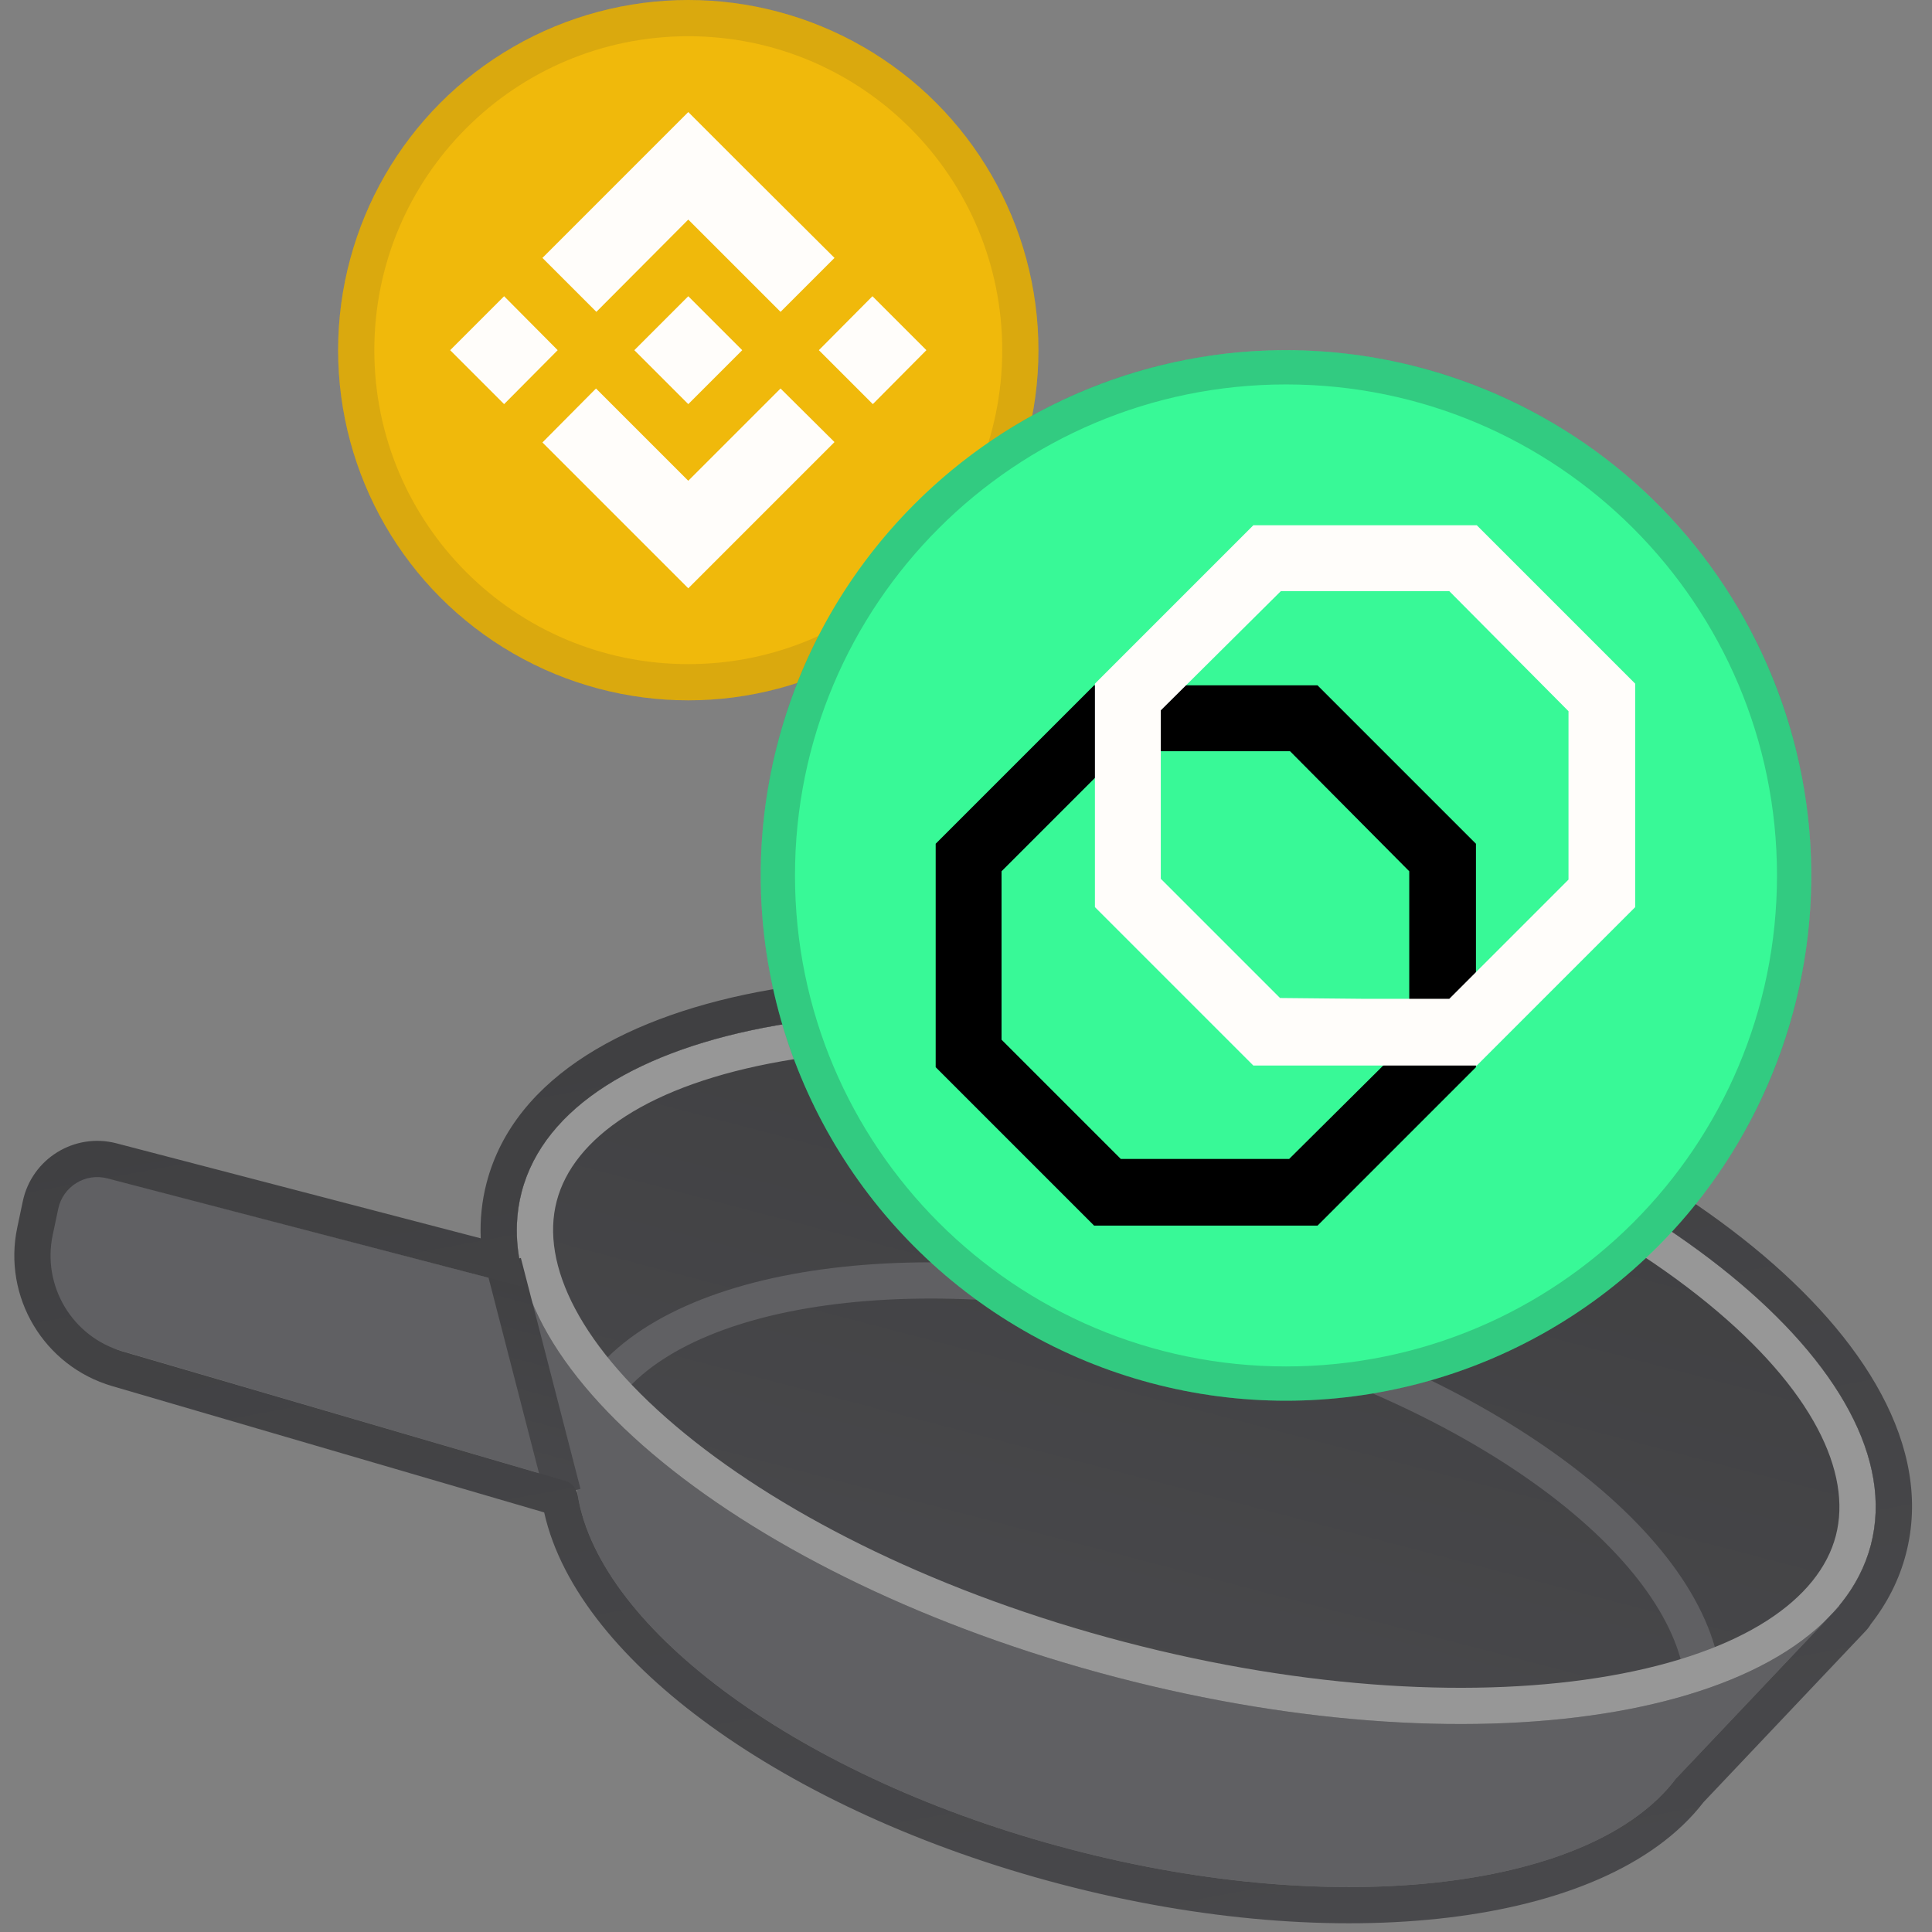 <svg width="160" height="160" viewBox="0 0 160 160" fill="none" xmlns="http://www.w3.org/2000/svg">
<rect x="0" y="0" width="160" height="160" fill="#808080" stroke="none"/>
<g clip-path="url(#clip0)">
<path d="M48.045 119.028C44.867 131.172 63.045 146.449 88.647 153.149C114.25 159.85 137.581 155.436 140.759 143.291C143.937 131.147 125.759 115.87 100.157 109.17C74.555 102.469 51.223 106.883 48.045 119.028Z" fill="#606063"/>
<path d="M136.924 149.273L152.346 132.988L42.992 104.37L48.713 126.188L136.924 149.273Z" fill="#606063"/>
<path d="M49.934 108.293L8.072 97.338C6.258 96.863 4.413 97.993 4.01 99.824L3.541 101.953C2.608 106.194 5.12 110.434 9.287 111.653L51.099 123.892L49.934 108.293Z" fill="#606063"/>
<path d="M43.203 98.709C39.509 112.823 61.527 130.811 92.381 138.886C123.235 146.96 151.241 142.064 154.935 127.95C158.629 113.836 136.611 95.849 105.757 87.774C74.903 79.699 46.896 84.595 43.203 98.709Z" fill="url(#paint0_linear)"/>
<path fill-rule="evenodd" clip-rule="evenodd" d="M127.673 123.286C134.771 128.506 138.919 134.152 139.538 139.157L142.516 138.789C141.744 132.551 136.779 126.258 129.45 120.869C122.061 115.434 112.011 110.721 100.537 107.718C89.063 104.716 77.993 103.902 68.888 105.019C59.859 106.128 52.448 109.182 48.72 114.242L51.135 116.021C54.126 111.961 60.508 109.071 69.254 107.997C77.923 106.933 88.608 107.698 99.777 110.621C110.946 113.544 120.636 118.111 127.673 123.286Z" fill="#606063"/>
<path fill-rule="evenodd" clip-rule="evenodd" d="M56.734 118.739C48.014 111.615 44.736 104.698 46.105 99.469C47.473 94.24 53.719 89.815 64.811 87.876C75.618 85.987 89.889 86.722 104.997 90.676C120.105 94.63 132.908 100.98 141.403 107.92C150.124 115.045 153.401 121.962 152.033 127.191C150.664 132.419 144.419 136.844 133.326 138.783C122.52 140.673 108.248 139.937 93.14 135.983C78.032 132.029 65.23 125.68 56.734 118.739ZM92.381 138.886C61.527 130.811 39.509 112.823 43.203 98.709C46.896 84.595 74.903 79.699 105.757 87.774C136.611 95.849 158.629 113.836 154.935 127.95C151.241 142.064 123.235 146.96 92.381 138.886Z" fill="#979797"/>
<path fill-rule="evenodd" clip-rule="evenodd" d="M45.167 124.049L40.23 104.926L43.135 104.177L48.072 123.299L45.167 124.049Z" fill="url(#paint1_linear)"/>
<path fill-rule="evenodd" clip-rule="evenodd" d="M43.469 106.189C43.424 106.041 43.381 105.893 43.341 105.746C43.266 105.473 43.198 105.2 43.139 104.929L42.997 104.389C42.995 104.38 43.002 104.372 43.011 104.375C43.019 104.377 43.027 104.37 43.025 104.362C43.024 104.353 43.022 104.345 43.021 104.337C42.973 104.072 42.933 103.807 42.901 103.543C42.893 103.479 42.886 103.416 42.879 103.352C42.806 102.689 42.782 102.031 42.808 101.378C42.808 101.378 42.808 101.378 42.808 101.377C42.843 100.475 42.973 99.585 43.203 98.71C46.896 84.595 74.903 79.699 105.757 87.774C136.611 95.849 158.629 113.836 154.935 127.95C154.706 128.826 154.383 129.666 153.972 130.469C153.972 130.469 153.972 130.47 153.972 130.47C153.528 131.338 152.981 132.163 152.337 132.945C152.332 132.951 152.326 132.958 152.321 132.964C152.319 132.967 152.318 132.969 152.318 132.972C152.318 132.977 152.322 132.982 152.327 132.983C152.332 132.984 152.335 132.989 152.336 132.993C152.336 132.996 152.335 133 152.333 133.002L151.725 133.644C151.655 133.72 151.584 133.795 151.511 133.87L150.275 135.175L150.273 135.177L138.793 147.299C131.986 156.33 111.197 159.051 88.647 153.149C66.345 147.312 49.676 134.967 47.85 123.854C47.757 123.285 47.367 122.8 46.813 122.639L10.127 111.91C5.983 110.698 3.472 106.499 4.365 102.275L4.824 100.103C5.214 98.258 7.066 97.113 8.89 97.589L43.139 106.52C43.339 106.573 43.522 106.39 43.469 106.189ZM39.812 102.553C39.748 101.009 39.903 99.468 40.3 97.95C42.626 89.065 52.23 83.984 63.778 81.966C75.611 79.897 90.77 80.751 106.516 84.872C122.262 88.993 135.896 95.674 145.199 103.274C154.277 110.691 160.162 119.825 157.837 128.71C157.28 130.839 156.285 132.774 154.936 134.499C154.821 134.697 154.679 134.887 154.511 135.065L153.923 135.686C153.92 135.689 153.916 135.693 153.913 135.697C153.836 135.779 153.759 135.861 153.68 135.943C153.677 135.946 153.673 135.95 153.67 135.953L141.082 149.246C136.911 154.652 129.056 157.706 119.984 158.802C110.684 159.926 99.467 159.082 87.888 156.051C76.435 153.054 66.34 148.366 58.809 142.91C51.73 137.78 46.488 131.648 45.067 125.253L9.285 114.789C3.636 113.137 0.213 107.413 1.43 101.655L1.889 99.482C2.633 95.963 6.166 93.778 9.647 94.686L39.812 102.553Z" fill="url(#paint2_linear)"/>
<circle cx="57" cy="29" r="29" fill="#F0B90B"/>
<path d="M46.185 29L41.748 33.468L37.28 29L41.748 24.532L46.185 29ZM57 18.185L64.641 25.826L69.109 21.358L61.468 13.748L57 9.28L52.532 13.748L44.922 21.358L49.389 25.826L57 18.185ZM72.252 24.532L67.815 29L72.283 33.468L76.72 29L72.252 24.532ZM57 39.815L49.358 32.174L44.922 36.642L52.563 44.283L57 48.72L61.468 44.252L69.109 36.611L64.641 32.174L57 39.815ZM57 33.468L61.468 29L57 24.532L52.532 29L57 33.468Z" fill="#FFFDFA"/>
<g style="mix-blend-mode:multiply" opacity="0.1">
<path fill-rule="evenodd" clip-rule="evenodd" d="M57 55C71.359 55 83 43.359 83 29C83 14.641 71.359 3 57 3C42.641 3 31 14.641 31 29C31 43.359 42.641 55 57 55ZM57 58C73.016 58 86 45.016 86 29C86 12.984 73.016 0 57 0C40.984 0 28 12.984 28 29C28 45.016 40.984 58 57 58Z" fill="#191326"/>
</g>
<circle cx="106.5" cy="72.5" r="43.5" fill="#38F997"/>
<path d="M109.113 101.5H99.861H90.608L77.489 88.381V79.129V69.876L90.608 56.757H99.861H109.113L122.232 69.876V79.129V88.381L109.113 101.5ZM99.792 95.977H106.765L116.708 86.103V79.129V72.155L106.835 62.212H99.861H92.887L82.944 72.155V79.129V86.103L92.818 95.977H99.792Z" fill="black"/>
<path d="M122.301 88.243H113.049H103.796L90.677 75.124V65.871V56.619L103.796 43.5H113.049H122.301L135.42 56.619V65.871V75.124L122.301 88.243ZM113.049 82.719H120.023L129.896 72.845V65.871V58.898L120.023 48.955H113.049H106.075L96.132 58.829V65.802V72.776L106.006 82.65L113.049 82.719Z" fill="#FFFDFA"/>
<g style="mix-blend-mode:multiply" opacity="0.2">
<path fill-rule="evenodd" clip-rule="evenodd" d="M106.5 113.163C128.958 113.163 147.163 94.958 147.163 72.5C147.163 50.042 128.958 31.837 106.5 31.837C84.042 31.837 65.837 50.042 65.837 72.5C65.837 94.958 84.042 113.163 106.5 113.163ZM106.5 116C130.524 116 150 96.524 150 72.5C150 48.476 130.524 29 106.5 29C82.476 29 63 48.476 63 72.5C63 96.524 82.476 116 106.5 116Z" fill="#191326"/>
</g>
</g>
<defs>
<linearGradient id="paint0_linear" x1="105.757" y1="87.774" x2="92.381" y2="138.886" gradientUnits="userSpaceOnUse">
<stop stop-color="#404042"/>
<stop offset="1" stop-color="#48484B"/>
</linearGradient>
<linearGradient id="paint1_linear" x1="46.567" y1="105.096" x2="41.735" y2="123.129" gradientUnits="userSpaceOnUse">
<stop stop-color="#404042"/>
<stop offset="1" stop-color="#48484B"/>
</linearGradient>
<linearGradient id="paint2_linear" x1="73.495" y1="80.169" x2="89.09" y2="164.62" gradientUnits="userSpaceOnUse">
<stop stop-color="#404042"/>
<stop offset="1" stop-color="#48484B"/>
</linearGradient>
<clipPath id="clip0">
<rect width="160" height="160" fill="white"/>
</clipPath>
</defs>
</svg>
